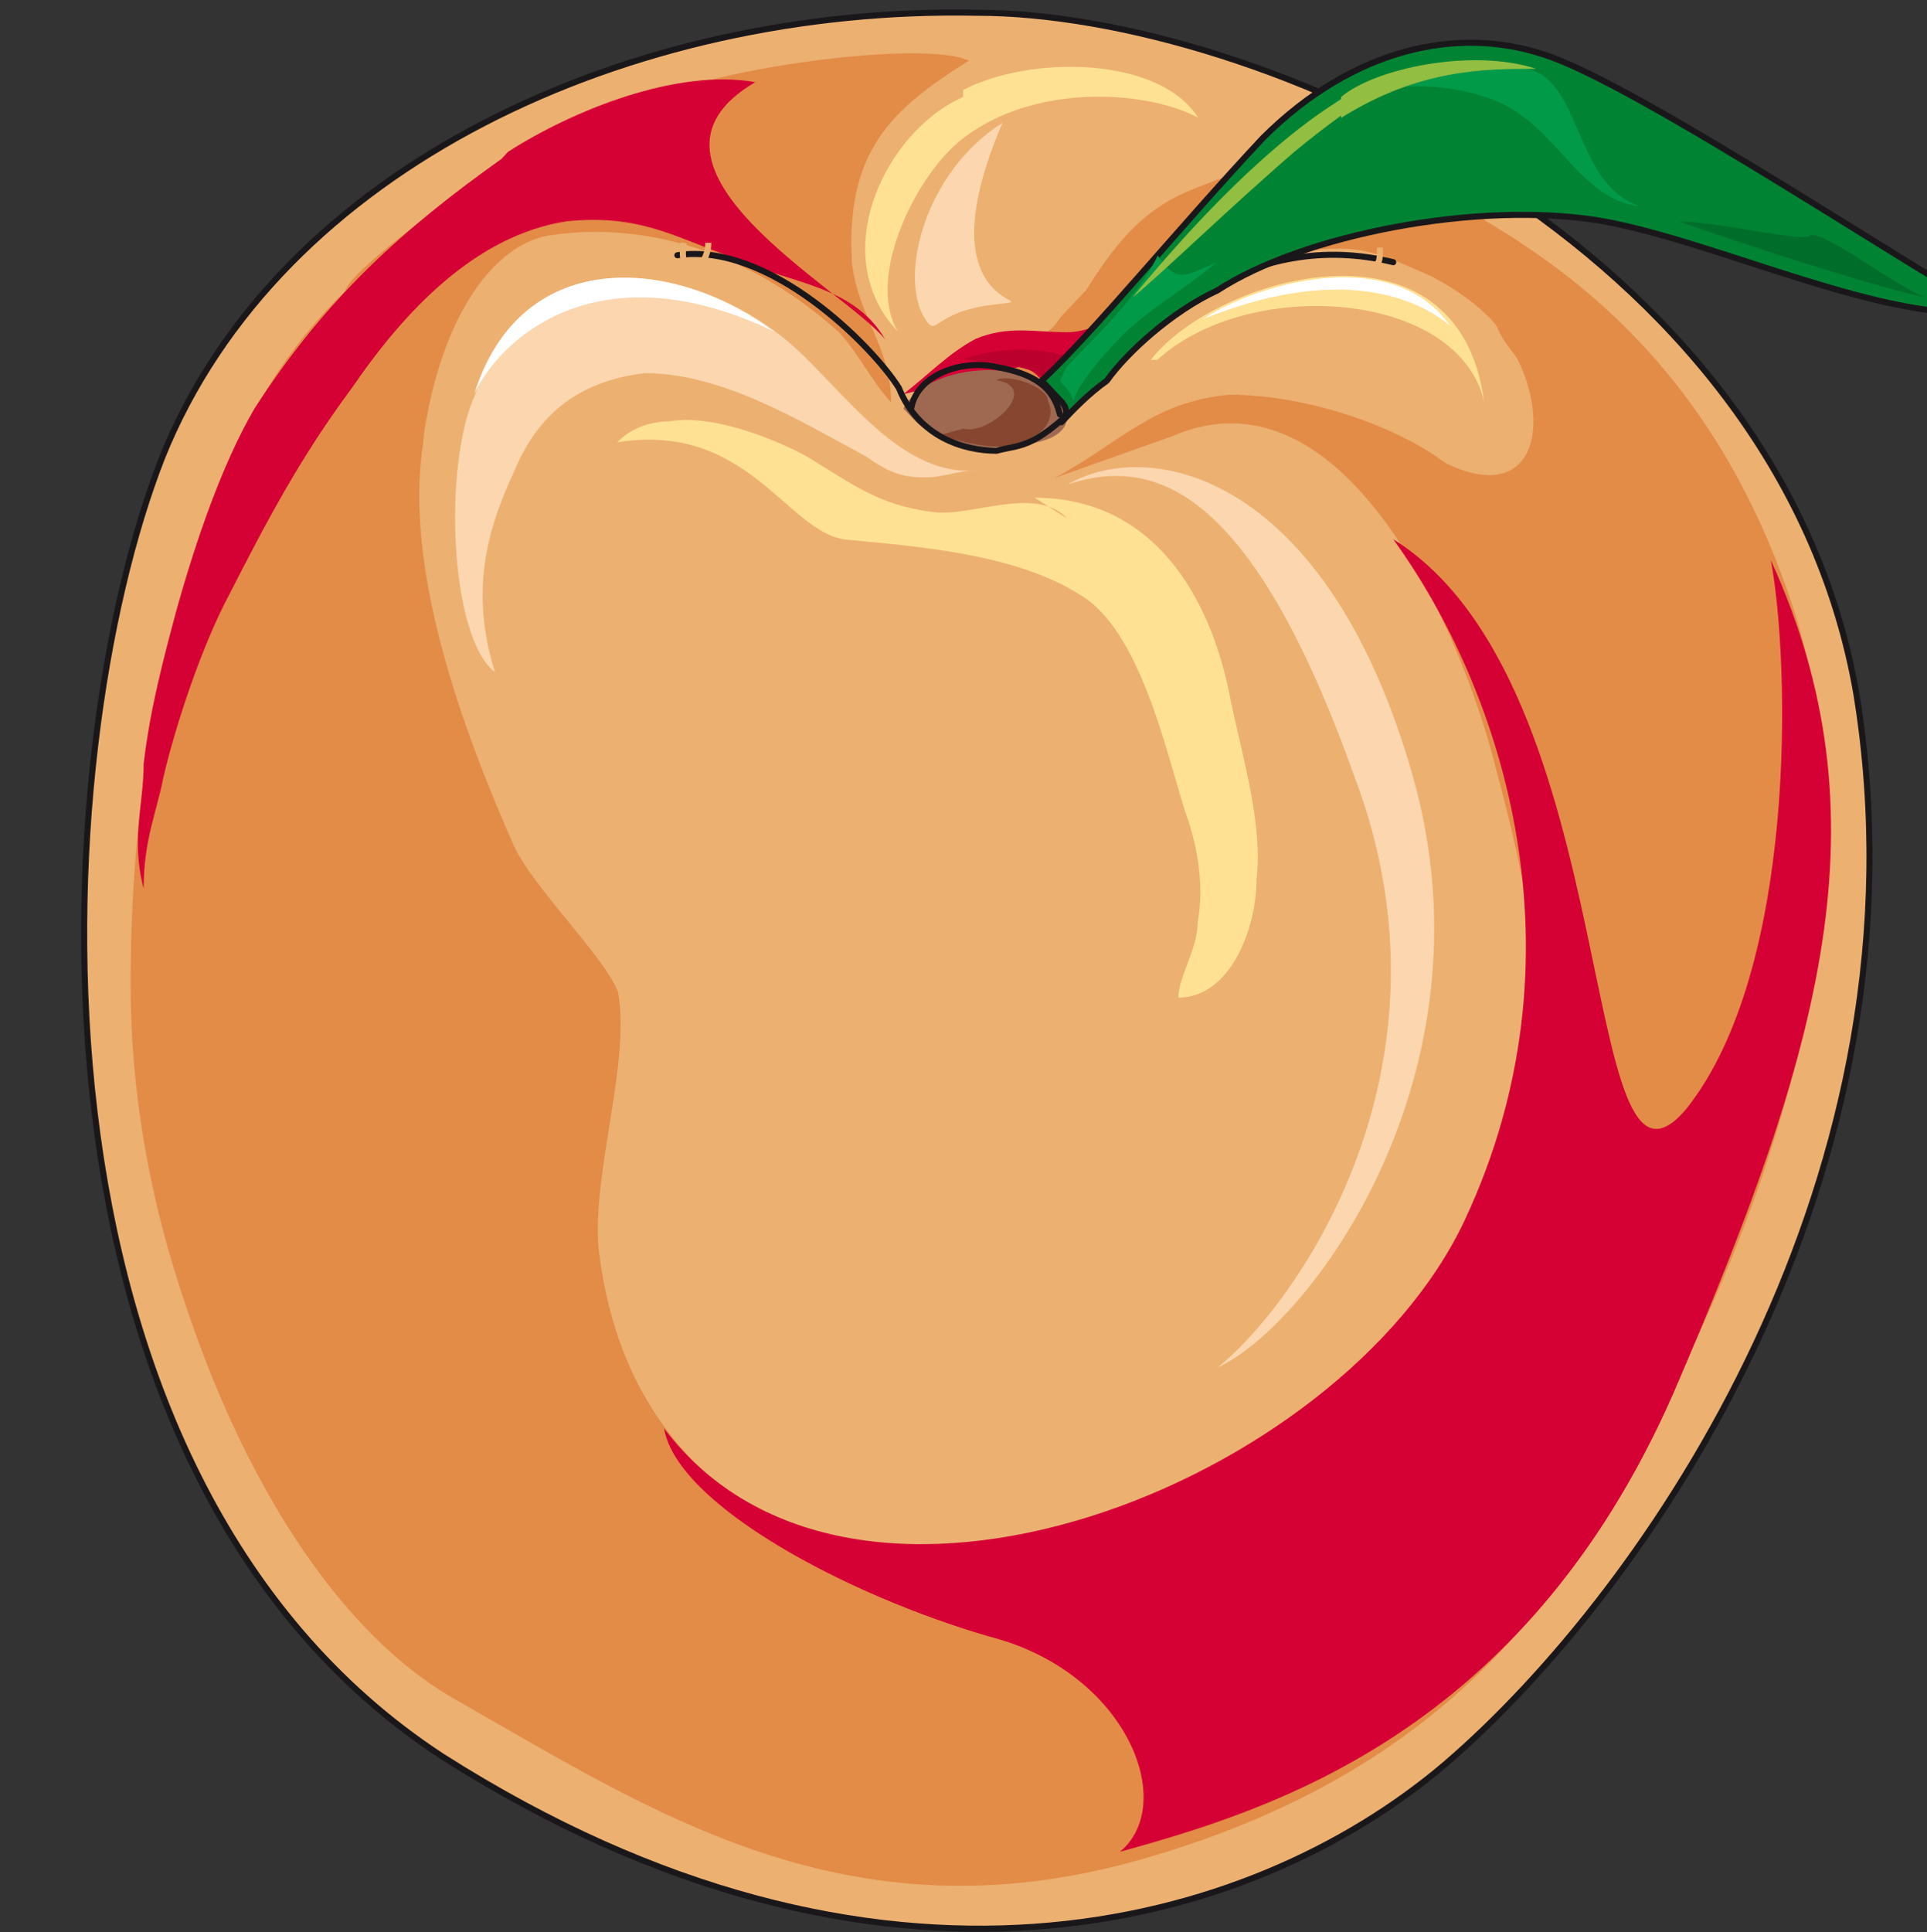 <svg xmlns="http://www.w3.org/2000/svg" version="1.0" viewBox="0 0 254.173 254.816"><rect x="0" y="0" width="254.173" height="254.816" fill="#333333" stroke="none"/><defs><clipPath clipPathUnits="userSpaceOnUse" id="a"><path d="M10.074.64H263.92v254.965H10.074z"/></clipPath></defs><path clip-path="url(#a)" d="M244.852 91.465c10.313 63.241-27.504 118.208-54.128 141.114-25.784 21.987-74.794 35.698-132.36-.92C.76 194.083 5.917 99.74 21.388 60.324 36.857 21.867 83.27.76 128.842 1.68c36.938 0 105.696 30.262 116.01 89.786z" fill="#ecb071" fill-rule="evenodd"/><path clip-path="url(#a)" d="M18.909 147.31c1.718 19.23 15.47 62.243 41.255 76.874 25.784 14.631 51.568 32.02 90.225 21.067 38.656-10.993 55.007-32.94 67.04-55.846 12.032-22.866 32.62-68.638 18.908-109.813-13.752-41.215-42.974-51.25-55.007-58.605 15.47 12.833 44.693 58.605 26.624 113.492-18.03 54.926-54.967 81.47-92.784 71.396-37.817-10.074-83.35-5.476-96.261-58.564z" fill="#e38c47" fill-rule="evenodd"/><path d="M66.92 22.746C46.371 34.66 34.38 46.572 26.663 70.397c-6.836 20.108-9.434 39.336-9.434 59.484 0 20.148 5.156 40.296 13.711 57.685 4.318 10.074 9.435 12.833 18.869 14.671 3.438 1.84 6.836 3.678 11.113 3.678 6.876.88 11.153-3.678 17.15-5.516 5.157-.92 8.554 0 11.992 4.597 3.438 0 5.997 1.799 9.435 1.799 4.277 0 6.836-2.719 11.113-3.638-.84 0-1.679 1.839-1.679 1.839-16.31-8.235-27.423-19.229-29.982-40.296-.88-10.074 4.278-24.745 2.559-33.9-1.72-4.557-11.154-13.711-13.712-19.228-6.876-15.55-14.551-36.617-11.993-53.087.84-8.235 0-27.464 6.836-32.98zm72.156 40.296c8.595-4.557 12.872-10.074 23.146-10.994 10.313 0 24.865 4.598 31.74 11.913 9.395 10.994 12.833 30.222 16.27 43.974 3.439 14.67 5.117 22.906 0 36.657-4.277 13.752-11.992 33.9-20.587 43.974 1.719-14.631 9.434-30.222 11.993-45.813 2.598-13.711-.84-28.382-4.278-41.215-4.277-17.429-19.708-54.087-42.854-43.973z" fill="#e38c47" fill-rule="evenodd"/><path d="M194.802 40.256c11.273 10.073 10.394 30.181-6.956 19.228 5.237 4.557 7.835 24.665 8.675 31.061 4.357 17.39 6.076 26.544 15.63 42.055 15.591-12.793 8.675-61.243-.879-75.874zM87.547 12.592c7.715-3.677 34.26-7.355 40.256-4.597-10.274 6.436-16.27 11.953-15.431 26.664.88 7.356 5.157 11.033 5.157 18.389-2.559-2.758-4.278-6.436-6.836-9.195C99.54 33.74 85.828 29.143 72.956 30.981c-8.595.92-17.99 13.792-17.99 39.496-.879-11.912-13.751-21.107-9.434-32.14.84-2.759 13.712-11.953 16.27-13.792 5.997-4.597 13.712-8.275 25.745-11.953z" fill="#e38c47" fill-rule="evenodd"/><path d="M142.434 52.848c7.715-12.792 20.587-20.068 34.339-20.068 4.277 0 7.715 1.799 11.993 3.638 3.438 1.839 6.036 3.638 8.594 6.396.88 2.718 3.438 4.557 4.318 7.276.84.92 1.719 4.557 3.438 4.557 1.679-2.718-3.438-10.914-5.157-14.591-2.599-2.719-5.157-5.477-7.755-8.195-2.559-1.84-4.278-5.477-6.876-7.316-7.716-7.315-20.588-2.718-29.183.92-5.996 2.718-9.434 7.315-12.872 12.792-1.719 1.799-1.719 1.799-3.438 3.638-1.719 2.718-3.438 2.718-5.996 2.718-3.438-.88-6.876 2.758-9.474 5.477 5.157-4.558 11.193 1.839 15.47 2.758z" fill="#e38c47" fill-rule="evenodd"/><path d="M127.043 12.792c-10.354 4.557-18.109 20.908-8.635 30.902-4.277-7.276 2.599-20.908 8.635-25.465 9.474-7.276 24.105-6.356 30.981-2.718-5.157-8.195-22.386-8.195-30.981-3.638zm24.745 34.659c8.635-11.033 40.535-20.227 43.973 5.517-3.438-14.711-31.02-16.55-43.094-5.517z" fill="#ffe193" fill-rule="evenodd"/><path d="M66.16 20.947c-12.872 9.155-23.186 18.31-32.62 32.98-4.278 7.356-7.716 17.43-10.274 26.584-1.72 6.436-3.438 12.832-4.317 20.188 0 5.477-1.72 10.074 0 16.47 0-6.396 1.718-10.074 2.598-14.631 1.719-7.356 5.157-17.43 8.555-23.866 5.157-10.074 9.474-18.309 16.31-27.503 6.876-10.074 16.31-20.148 28.343-21.987 9.434-.92 13.711 1.84 21.427 4.598 7.715 3.637 16.31 3.637 20.587 10.993-5.117-6.436-36.018-22.906-17.15-33.94C89.347 8.995 75.595 14.511 67 20.028zm117.609 50.17c14.59 20.148 25.744 54.967 9.434 89.785-16.31 34.78-80.711 60.444-105.616 27.464 1.719 10.074 24.065 21.987 42.934 27.463 18.029 4.597 24.905 21.987 17.19 28.383 19.748-5.477 53.247-15.55 72.995-60.443 19.748-45.773 28.303-75.994 12.872-109.894 2.559 13.752 3.438 54.047-11.153 72.356-14.63 17.39-7.755-55.846-38.656-75.114zM134.718 48.33c3.438.92 3.438 4.518 6.037 6.317 0-6.316 20.667-18.07 25.824-20.788-9.474-1.838-18.069 9.954-25.824 9.954-4.318 0-7.796-.919-12.073.88-3.478 1.839-6.036 4.557-9.514 7.276z" fill="#d50034" fill-rule="evenodd"/><path d="M119.168 53.887c2.598-5.596 16.43-7.475 20.787-.96 2.559 3.759-1.759 5.598-5.197 5.598-4.317.919-9.514.919-13.831-2.799z" fill="#9f6951" fill-rule="evenodd"/><path d="M62.722 51.929c5.996-19.269 25.784-18.35 39.496-8.235 7.755 5.516 15.47 19.268 26.624 18.348-2.559 0-4.277.92-6.836.92-3.438 0-5.157-.92-7.755-2.758-8.595-4.598-18.909-10.994-29.183-10.994-7.755.92-13.751 4.557-17.19 12.832-3.437 7.356-6.035 15.59-2.598 26.584-5.996-4.557-6.875-27.503-2.558-36.697z" fill="#fbd6ae" fill-rule="evenodd"/><path d="M102.058 43.694C88.346 33.58 68.598 32.66 62.562 51.929c3.438-7.316 16.35-19.269 39.496-8.235z" fill="#fff" fill-rule="evenodd"/><path d="M132.24 16.19c-10.274 6.476-13.712 20.268-10.274 25.785 1.719 2.758.88-.92 9.434-1.84 7.676-.919-10.273 1.84.84-23.945zm8.595 47.691c11.193-6.436 34.379-.92 45.532 38.537 11.153 39.416-13.752 72.436-25.744 77.913 10.273-8.235 32.62-39.416 18.029-77.913C164.9 63.88 152.028 60.204 140.835 63.88z" fill="#fbd6ae" fill-rule="evenodd"/><path d="M158.664 42.094c6.876-4.597 24.905-10.073 32.62.88-4.277-3.638-14.591-8.195-32.62-.88z" fill="#fff" fill-rule="evenodd"/><path d="M123.645 57.445c4.317.92 8.595 2.719 12.872 0 1.72-.92 2.559-2.758 1.72-4.557 0-1.839-5.158-3.678-6.877-2.758 6.037.92-.84 7.315-4.277 6.396z" fill="#864630" fill-rule="evenodd"/><path d="M127.083 47.371c5.117-1.839 11.953-1.839 16.19.92 2.559-2.759 5.117-3.678 8.515-4.597-3.398 2.758-7.635 7.315-11.073 10.953 0-3.638-4.238-6.356-7.636-6.356z" fill="#bc002e" fill-rule="evenodd"/><path d="M136.477 65.64c15.51 0 23.226 12.832 25.825 26.584 1.719 8.235 4.277 16.47 3.438 23.786 0 6.396-3.438 15.55-10.314 15.55 0-2.718 2.558-6.396 2.558-10.034.88-4.597 0-10.074-1.719-14.67-2.558-8.236-5.996-23.786-13.751-28.384-8.595-5.476-21.507-6.396-30.982-7.315-7.715-.92-12.872-15.59-30.101-12.832 1.719-1.84 4.317-2.759 6.915-2.759 5.157-.92 12.873 1.84 18.03 4.598 6.036 3.677 9.474 6.396 16.35 7.315 5.156.92 13.751-3.638 18.069.92z" fill="#ffe193" fill-rule="evenodd"/><path clip-path="url(#a)" d="M244.852 91.465c10.313 63.241-27.504 118.208-54.128 141.114-25.784 21.987-74.794 35.698-132.36-.92C.76 194.083 5.917 99.74 21.388 60.324 36.857 21.867 83.27.76 128.842 1.68c36.938 0 105.696 30.262 116.01 89.786" fill="none" stroke="#1a171b" stroke-width=".8" stroke-linecap="round" stroke-linejoin="round"/><path d="M120.207 53.767c.88-4.517 6.836-6.316 11.073-5.396 5.117.88 7.676 2.678 8.515 6.276" fill="none" stroke="#1a171b" stroke-width=".8" stroke-linecap="round" stroke-linejoin="round"/><path d="M89.346 33.66c12.033-1.84 25.784 11.992 29.222 17.509 2.559 6.436 8.555 8.275 12.872 8.275 3.438-.92 5.117 0 12.873-8.275 6.875-8.315 20.587-21.227 39.456-16.59" fill="none" stroke="#1a171b" stroke-width=".8" stroke-linecap="round" stroke-linejoin="round"/><path d="M90.185 32.02c-.84 5.437 3.238 3.638 3.238 0m88.587.64c0 1.88 0 1.88-1.04 2.799" fill="none" stroke="#ecb071" stroke-width=".8" stroke-miterlimit="8"/><path d="M203.517 7.156c-11.154-3.678-24.905-.92-36.898 10.993-11.153 11.913-22.346 25.664-29.222 32.06.88.92 1.719 1.84 2.598 2.759.84.92.84 1.839 0 2.718 1.72-1.799 3.438-3.638 5.997-5.476 2.598-3.678 8.594-9.155 14.59-11.913 11.194-7.316 34.38-11.913 50.69-9.155 15.43 2.759 37.777 13.752 51.489 11.913-7.716-3.678-47.212-30.222-59.244-33.9z" fill="#008333" fill-rule="evenodd"/><path d="M254.126 39.216c-5.117-.88-22.306-6.356-32.62-9.994 5.157 0 16.31 2.759 17.19 1.84 1.718-.92 12.032 7.275 15.43 8.154z" fill="#006e2b" fill-rule="evenodd"/><path d="M203.517 7.156c-11.154-3.678-24.905-.92-36.898 10.993-11.153 11.913-22.346 25.664-29.222 32.06.88.92 1.719 1.84 2.598 2.759.84.92.84 1.839 0 2.718 1.72-1.799 3.438-3.638 5.997-5.476 2.598-3.678 8.594-9.155 14.59-11.913 11.194-7.316 34.38-11.913 50.69-9.155 15.43 2.759 37.777 13.752 51.489 11.913-7.716-3.678-47.212-30.222-59.244-33.9" fill="none" stroke="#1a171b" stroke-width=".8" stroke-linecap="round" stroke-linejoin="round" stroke-miterlimit="10"/><path d="M139.795 50.25c.88.919 1.72 1.838 1.72 2.718.879-2.718 4.317-6.396 6.036-8.235 3.437-3.678 8.594-6.436 12.872-10.114-4.278 1.839-5.157 2.758-7.716-.92-2.598 5.517-8.594 11.034-12.032 14.712zm36.058-36.578c8.635-4.518 18.15-6.356 25.905-4.518 6.876 1.8 6.036 15.391 14.63 18.07-8.594-.88-11.192-11.753-20.667-14.472-7.755-2.718-18.109-.88-19.868.92z" fill="#009a49" fill-rule="evenodd"/><path d="M170.776 19.988c-8.554 7.355-17.949 16.51-21.387 19.228 5.997-7.315 24.785-29.302 38.457-30.221-1.679 0-9.394 4.597-17.07 10.993z" fill="#92be42" fill-rule="evenodd"/><path d="M176.893 12.792c4.317-3.717 17.19-6.516 25.744-3.717-6.836 0-15.43 0-25.744 6.476z" fill="#92be42" fill-rule="evenodd"/></svg>
